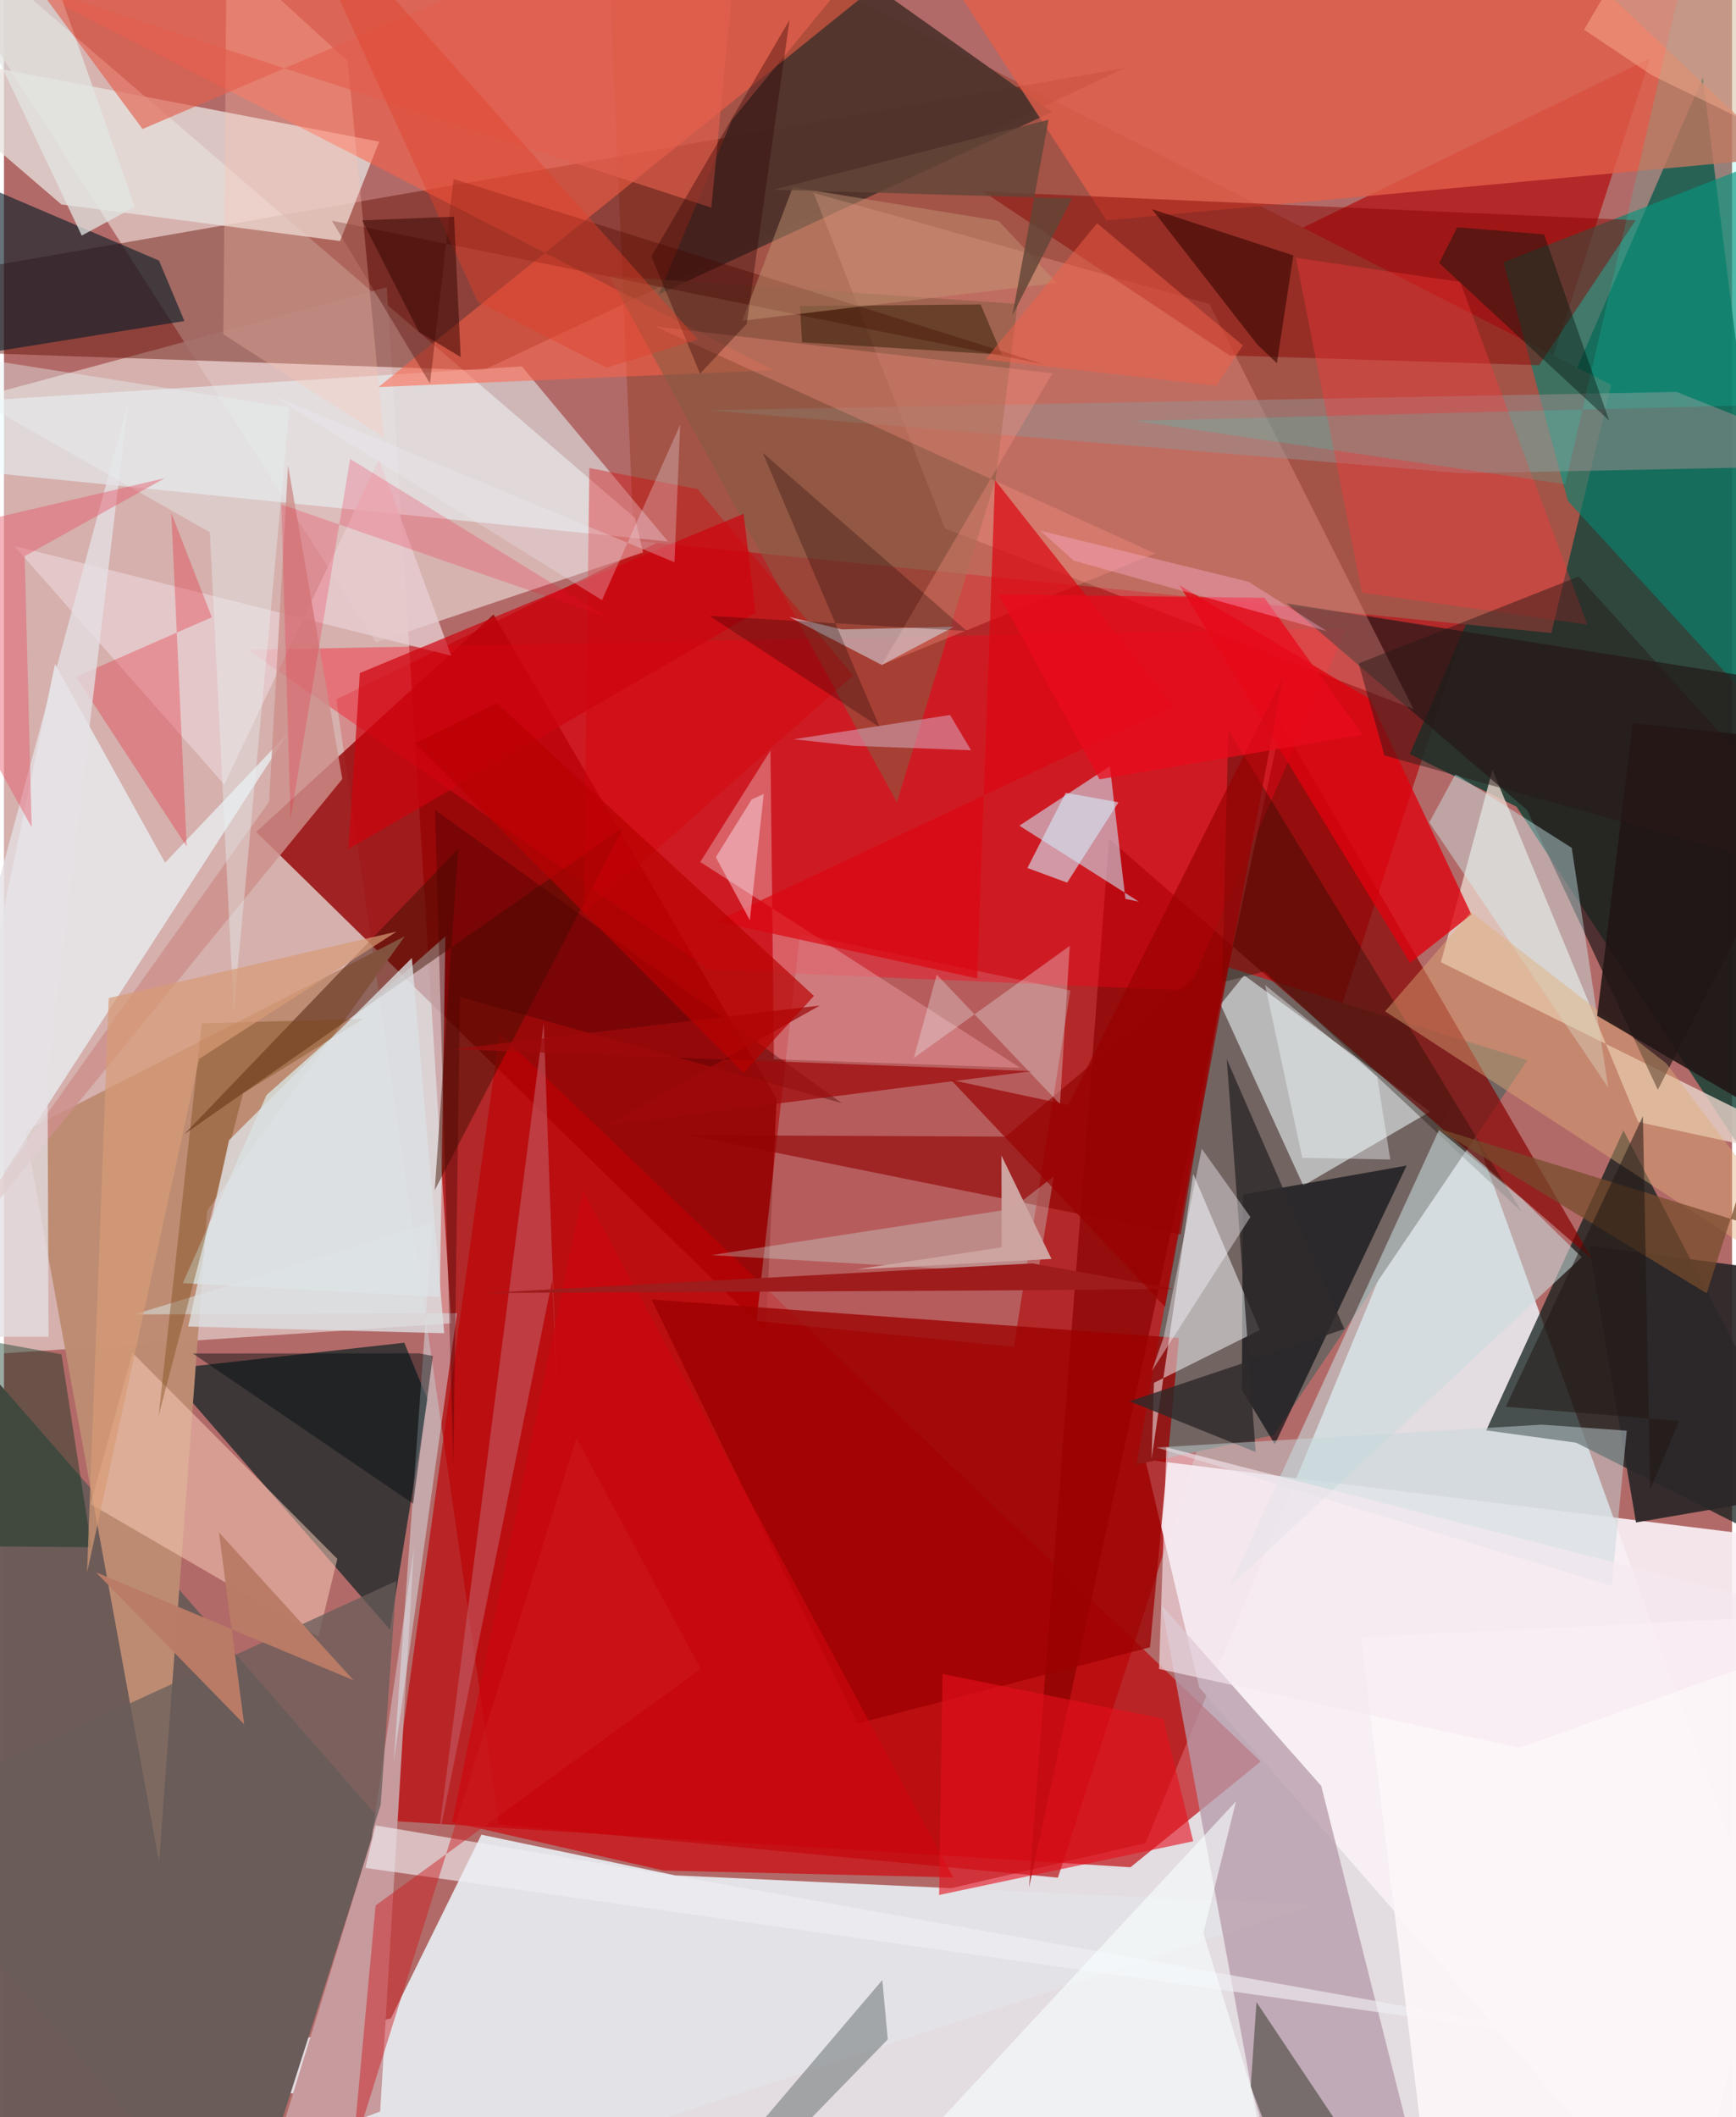 <svg xmlns="http://www.w3.org/2000/svg" width="228" height="278" viewBox="0 0 836 1024"><path fill="#b26a68" d="M0 0h836v1024H0z"/><path fill="#ecf0f6" fill-opacity=".847" d="M703.44 525.764L898 1064.61l-842.192-57.851 496.423-115.34z"/><path fill="#b40609" fill-opacity=".655" d="M160.789 338.28L796.383 28.133 509.884 908.165 239.53 882.333z"/><path fill="#fdfffd" fill-opacity=".467" d="M216.365 640.057L-62 658.693l21.076-458.74 226.115-61.036z"/><path fill="#103e34" fill-opacity=".804" d="M821.863 37.519l-141.75 327.204 51.594 25.424L898 643.954z"/><path fill="#e3e2e6" d="M324.726 907.045l-93.742-19.67L133.062 1086 632.86 921.373z"/><path fill="#101d1a" fill-opacity=".733" d="M898 767.147l-137.423-69.374-43.503-5.94 66.394-145.08z"/><path fill="#f9f0f6" fill-opacity=".91" d="M898 748.709L813.438 1086 578.215 816.104 552.138 705.91z"/><path fill="#930002" fill-opacity=".808" d="M236.836 297.211L122.038 402.395l246.525 241.532 5.237-112.342z"/><path fill="#726562" fill-opacity=".996" d="M614.2 694.141l-66.29 14.169 42.782-240.932 146.34 45.378z"/><path fill="#a45347" d="M777.532 186.154L290.805-62l13.896 323.505 443.85 44.672z"/><path fill="#ddbfbd" fill-opacity=".851" d="M180.019 310.654l129.136-43.439-3.862-16.702L-58.12-62z"/><path fill="#6d5c59" fill-opacity=".996" d="M181.236 879.24L-54.53 609.399-62 1086l183.424-19.675z"/><path fill="#600e00" fill-opacity=".439" d="M-62 138.353L542.296 32.882l-310.61 146.253L-62 169.027z"/><path fill="#be0004" fill-opacity=".655" d="M544.99 903.126L607.977 852l-368.19-352.233-52.874 380.93z"/><path fill="#333" fill-opacity=".914" d="M193.679 649.431l11.236 27.287-18.19 111.48L77.302 662.384z"/><path fill="#c6f8f5" fill-opacity=".251" d="M385.125 451.639L364.03 638.928l124.524 12.488 27.313-172.358z"/><path fill="#d5dbdd" fill-opacity=".706" d="M689.93 537.633L599.977 471.7l-11.423 14.123 40.032 87.627z"/><path fill="#e7e2de" fill-opacity=".761" d="M27.804 98.896L-62 21.746l243.516 46.756-18.931 48.065z"/><path fill="#e8d3c9" fill-opacity=".808" d="M695.182 465.379L898 565.89l-107.393-23.21-70.516-170.36z"/><path fill="#bd8c73" fill-opacity=".996" d="M75.054 900.583l23.272-315.01 95.627-132.746-183.648 94.22z"/><path fill="#defbff" fill-opacity=".624" d="M210.847 627.292l-124.344-6.664 40.576-91.06 86.462-76.691z"/><path fill="#0a816d" fill-opacity=".655" d="M852.396 346.75L898 59.593l-172.55 67.243 31.155 115.468z"/><path fill="#860000" fill-opacity=".678" d="M768.505 609.233L534.628 405.695l-38.72 507.141L617.83 350.042z"/><path fill="#b69aa8" fill-opacity=".753" d="M617.623 1086h75.64l-56-222.253-77.186-87.22z"/><path fill="#ebf2f5" fill-opacity=".745" d="M24.699 321.202l-64.12 307.005 177.025-273.882-59.67 62.932z"/><path fill="#e9faff" fill-opacity=".522" d="M-62 223.04l383.233 38.86-70.708-84.686-307.173 19.44z"/><path fill="#4f332c" fill-opacity=".933" d="M316.688 142.418L506.98 54.193l-95.8-68.016-59.022 71.87z"/><path fill="#ff041b" fill-opacity=".361" d="M341.085 469.089l-223.124-154.78 531.537-10.43-76.611 175.187z"/><path fill="#231718" fill-opacity=".694" d="M620.555 291.853L898 335.729l-97.91 191.364-63.218-135.294z"/><path fill="#e25f4b" fill-opacity=".796" d="M431.856-49.545L713.679-62 859.941 76.252l-326.578 30.302z"/><path fill="#fca899" fill-opacity=".314" d="M391.731 93.32l63.511 162.291 226.614 87.33-98.655-195.929z"/><path fill="#9d0000" fill-opacity=".761" d="M412.87 833.612l-99.58-205.079 255.155 18.613-14.024 149.618z"/><path fill="#050a0e" fill-opacity=".647" d="M599.374 577.8l-.517 94.338 15.966 26.389 63.746-134.778z"/><path fill="#cdedfe" fill-opacity=".561" d="M535.001 370.624l-43.76 28.732 57.823 36.752-6.512-1.334z"/><path fill="#ff6148" fill-opacity=".537" d="M-13.018-18.685l385.385 197.751-191.208 8.143 256.734-206.9z"/><path fill="#fafbff" fill-opacity=".506" d="M556.326 668.83l-1.147 36.777 20.149-137.837 32.228 75.51z"/><path fill="#860600" fill-opacity=".471" d="M742.643 176.641l-149.69-4.7-119.267-79.3 315.696 13.88z"/><path fill="#0a1e28" fill-opacity=".624" d="M87.303 155.271l-12.312-29.25L-62 67.448v111.87z"/><path fill="#facfba" fill-opacity=".51" d="M62.162 654.306l99.125 99.678-9.178 37.505-110.242-64.033z"/><path fill="#c79a9d" d="M177.884 889.097l20.49-140.464-16.376 272.592-50.77 19.348z"/><path fill="#df020e" fill-opacity=".773" d="M660.904 338.208l-92.216-55.132 111.546 182.58 29.671-23.343z"/><path fill="#978d8c" fill-opacity=".549" d="M809.194 189.564l-468.387 8.867 365.02 30.492L898 225.009z"/><path fill="#3e0f01" fill-opacity=".467" d="M299.768 399.958L87.202 548.622l132.532-138.09-11.329 165.096z"/><path fill="#e09399" fill-opacity=".565" d="M336.856 416.912l33.955-53.91 1.683 149.296 119.108 4.133z"/><path fill="#865d42" fill-opacity=".565" d="M490.374 146.98l-197.491-13.466 139.1 254.56 47.758-156.393z"/><path fill="#900303" fill-opacity=".624" d="M331.65 549.03l152.984.711 107.965-91.208-23.253 138.585z"/><path fill="#c15a63" fill-opacity=".612" d="M265.29 619.062l-55.563 272.821 51.398-397.181 6.815 190.35z"/><path fill="#465353" fill-opacity=".416" d="M339.47 1058.118l30.076-12.025 58.02-59.723-2.63-28.706z"/><path fill="#2b2729" fill-opacity=".929" d="M789.55 736.364L898 717.684l-11.162-99.24-120.058-15.877z"/><path fill="#d1f4f8" fill-opacity=".42" d="M702.204 374.435l56.24 35.63 17.613 115.923-86.53-128.23z"/><path fill="#cd070e" fill-opacity=".682" d="M216.813 881.327l102.409 23.395 139.994 3.303-179.133-332.02z"/><path fill="#ff393a" fill-opacity=".349" d="M766.017 302.128L656.955 286.66l-31.93-161.956 79.414 11.65z"/><path fill="#303427" fill-opacity=".51" d="M684.52 1086l-78.577-117.65-2.791 40.814L632.106 1086z"/><path fill="#180e00" fill-opacity=".341" d="M734.325 586.19L609.821 469.836l-20.46 5.299 2.934-122.234z"/><path fill="#685c5a" fill-opacity=".737" d="M189.891 764.634L-62 880.309 115.344 1086l66.912-213.083z"/><path fill="#ff9385" fill-opacity=".322" d="M314.963 157.876l241.95 109.838-132.29 53.879 82.574-141.011z"/><path fill="#dc0611" fill-opacity=".698" d="M344.674 445.608l221.013-104.016-86.242-109.352-8.62 241.019z"/><path fill="#def6fe" fill-opacity=".439" d="M63.163 635.747l144.28-44.396-18.955 261.396 30.695-217.61z"/><path fill="#c9dbdd" fill-opacity=".569" d="M763.279 608.06L592.927 767.44l101.285-220.85 40.475 33.542z"/><path fill="#d70003" fill-opacity=".361" d="M283.216 226.37l52.312 10.188 75.311 90.135-130.552 115.645z"/><path fill="#e2af79" fill-opacity=".431" d="M898 638.835l-229.84-149.68 41.563-47.976 94.468 73.153z"/><path fill="#2f292a" fill-opacity=".812" d="M605.542 702.304L591.567 512.34l56.883 130.477-103.879 34.944z"/><path fill="#e8cdd1" fill-opacity=".78" d="M181.467 222.158l34.909 94.986L4.933 264.043 106.56 379.468z"/><path fill="#002e1a" fill-opacity=".4" d="M-50.308 747.573l92.634.754-14.495-93.291-66.598-12.137z"/><path fill="#c6d6dc" fill-opacity=".475" d="M557.548 700.101l186.473-11.046 41.048 2.916-7.28 75.087z"/><path fill="#e71e2f" fill-opacity=".314" d="M88.394 409.452l-7.447-161.328 19.617 50.423-65.714 28.791z"/><path fill="#cd8f8a" fill-opacity=".804" d="M163.695 376.772l-26.248-151.674-9.195 162.706L-52.102 641.25z"/><path fill="#f0eef3" fill-opacity=".624" d="M174.849 903.453l4.925-20.577 154.804 26.113 472.392 84.488z"/><path fill="#cdf5ee" fill-opacity=".298" d="M507.88 568.949l-7.735 47.34-157.877-9.236 145.28-22.332z"/><path fill="#530700" fill-opacity=".365" d="M503.074 176.217L158.626 106.74l47.484 78.743 11.39-98.909z"/><path fill="#d4e6f6" fill-opacity=".616" d="M495.128 419.819l19.228 7.071 24.801-38.845-25.488-4.59z"/><path fill="#e9eeee" fill-opacity=".325" d="M515.608 457.5l-4.726 76.531-59.627-62.634-11.08 40.295z"/><path fill="#ffc6b5" fill-opacity=".286" d="M183.812 211.612l-77.681-49.932 1.593-185.659 58.578 53.56z"/><path fill="#0fd" fill-opacity=".149" d="M823.824-62L898 194.69l-351.06 8.877 208.355 30.657z"/><path fill="#e4101d" fill-opacity=".608" d="M454.045 809.63l106.823 21.655 14.454 59.26-122.918 25.987z"/><path fill="#e4e1e4" fill-opacity=".765" d="M-62 646.56L60.104 194.624 21.09 521.73l.48 124.842z"/><path fill="#211615" fill-opacity=".882" d="M787.903 349.837l-17.146 141.45 103.81 60.812L898 361.175z"/><path fill="#804918" fill-opacity=".412" d="M115.701 528.801l58.144-36.043-78.146 2.215L74.8 684.844z"/><path fill="#dae2f0" fill-opacity=".525" d="M405.48 304.425l54.123-1.282-34.927 18.474-44.853-23.247z"/><path fill="#ce040f" fill-opacity=".698" d="M357.808 248.536l5.795 47.806-196.925 114.267 5.48-85.082z"/><path fill="#470000" fill-opacity=".373" d="M220.608 482.235l-3.228 225.328-8.837-315.855 196.773 141.839z"/><path fill="#291900" fill-opacity=".463" d="M482.793 171.56l-96.692-6.01-1.027-17.535 87.418-.737z"/><path fill="#1a0000" fill-opacity=".278" d="M367.008 218.883l98.812 86.327-124.608-7.364 82.446 53.865z"/><path fill="#fcf8ff" fill-opacity=".4" d="M579.459 555.606l23.53 33.02-47.722 74.578 5.76-16.48z"/><path fill="#9e0a0b" fill-opacity=".733" d="M291.545 544.294l205.748-26.23-279.963-10.62 177.407-21.119z"/><path fill="#3c0903" fill-opacity=".627" d="M555.377 101.16l50.886 65.42 9.549 9.11 7.95-52.16z"/><path fill="#d8b3ca" fill-opacity=".51" d="M382.1 357.548l75.598-11.738 10.154 17.057-56.646-2.14z"/><path fill="#f9feff" fill-opacity=".604" d="M596.035 871.24l-15.808 63.645 27.324 88.756L396.757 1086z"/><path fill="#020b0e" fill-opacity=".443" d="M197.952 727.278l-106.6-72.656 109.364-.07 6.772 1.286z"/><path fill="#c29674" fill-opacity=".463" d="M357.178 155.135l24.451-64.623 99.585 16.324 28.102 30.04z"/><path fill="#00150d" fill-opacity=".412" d="M776.57 203.389l-31.509-90.02-42.015-3.432-8.734 17.284z"/><path fill="#fcf6f9" fill-opacity=".91" d="M692.357 1086l162.988-15.248L898 780.012l-241.561 11.802z"/><path fill="#9e1c1c" d="M565.842 623.375l-69.127.655-264.578 1.36 265.37-14.334z"/><path fill="#ba7c67" fill-opacity=".996" d="M169.16 812.71L44.523 760.485l71.683 73.469-12.218-92.824z"/><path fill="#271817" fill-opacity=".463" d="M761.798 278.858L898 429.612l-230.185-64.226-12.464-44.509z"/><path fill="#f4fafd" fill-opacity=".404" d="M610.114 476.429l18.002 83.575 42.537.807-6.36-40.163z"/><path fill="#e1e5e3" fill-opacity=".745" d="M-45.733-62l58.23 17.233L63.308 100.05l-25.675 13.886z"/><path fill="#e3604f" fill-opacity=".643" d="M67.05 62.411L16.63-5.825l325.596 106.246L357.742-62z"/><path fill="#f00c33" fill-opacity=".208" d="M167.458 221.978L292.01 298.68l-157.812-54.706 4.449 152.013z"/><path fill="#e7f1f0" fill-opacity=".404" d="M111.157 488.966l27.014-291.92L-62 165.505l161.604 91.951z"/><path fill="#2a0100" fill-opacity=".357" d="M380.037 9.67l-66.84 114.309 23.548 56.745 22.57-24.073z"/><path fill="#764a2b" fill-opacity=".729" d="M692.374 545.34L898 608.888V394.556l-74.289 230.998z"/><path fill="#f6e8f0" fill-opacity=".616" d="M733.221 845.359L898 786.333l-335.665-86.32-3.512 107.213z"/><path fill="#634537" fill-opacity=".824" d="M372.256 91.75l144.378 4.215-28.805 56.593L505.377 57.9z"/><path fill="#9a0000" fill-opacity=".671" d="M514.84 534.433l103.987-206.99-57.115 304.665-103.554-109.79z"/><path fill="#b80000" fill-opacity=".678" d="M238.389 340.077l153.466 141.61-34.045 37.271L198.9 359.472z"/><path fill="#cb1c21" fill-opacity=".467" d="M276.905 695.484l-108.221 345.797 11.106-119.674 157.272-114.416z"/><path fill="#e90b1c" fill-opacity=".769" d="M529.99 376.925l-48.777-89.456 128.582 1.687 47.386 66.197z"/><path fill="#dce1e3" fill-opacity=".788" d="M89.131 641.608l123.859 3.216-15.653-181.473-88.467 88.128z"/><path fill="#e1412c" fill-opacity=".427" d="M335.648 164.228l-44.12 13.58-62.402-32.022L134.093-62z"/><path fill="#fcb596" fill-opacity=".443" d="M797.49 36.575L898 85.42 809.305-62l-44.899 76.363z"/><path fill="#ffeff6" fill-opacity=".427" d="M344.387 414.602l17.357-27.95 5.835-2.628-6.74 61.041z"/><path fill="#edebf6" fill-opacity=".282" d="M327.14 205.432l-37.838 84.839-159.906-99.225 194.984 80.893z"/><path fill="#350400" fill-opacity=".514" d="M173.293 106.585l44.447-1.798 3.215 67.925-20.208-12.213z"/><path fill="#1e1714" fill-opacity=".533" d="M792.892 539.858l3.513 180.563 14.095-33.155-83.97-6.882z"/><path fill="#cea4a1" fill-opacity=".996" d="M482.549 558.862l24.231 50.04-94.438 5.08 70.339-10.716z"/><path fill="#f15f47" fill-opacity=".494" d="M474.834 173.86l53.98-65.88 70.53 59.066-12.812 19.521z"/><path fill="#d79b77" fill-opacity=".702" d="M50.682 482.733l139.263-32.136-95.556 61.552L40.194 760.6z"/><path fill="#ffb3d7" fill-opacity=".361" d="M602.026 281.362l38.006 23.927-122.575-34.143-16.076-14.482z"/><path fill="#e55765" fill-opacity=".435" d="M10.024 269.01l3.403 131.152L-62 263.937l139.754-32.644z"/></svg>